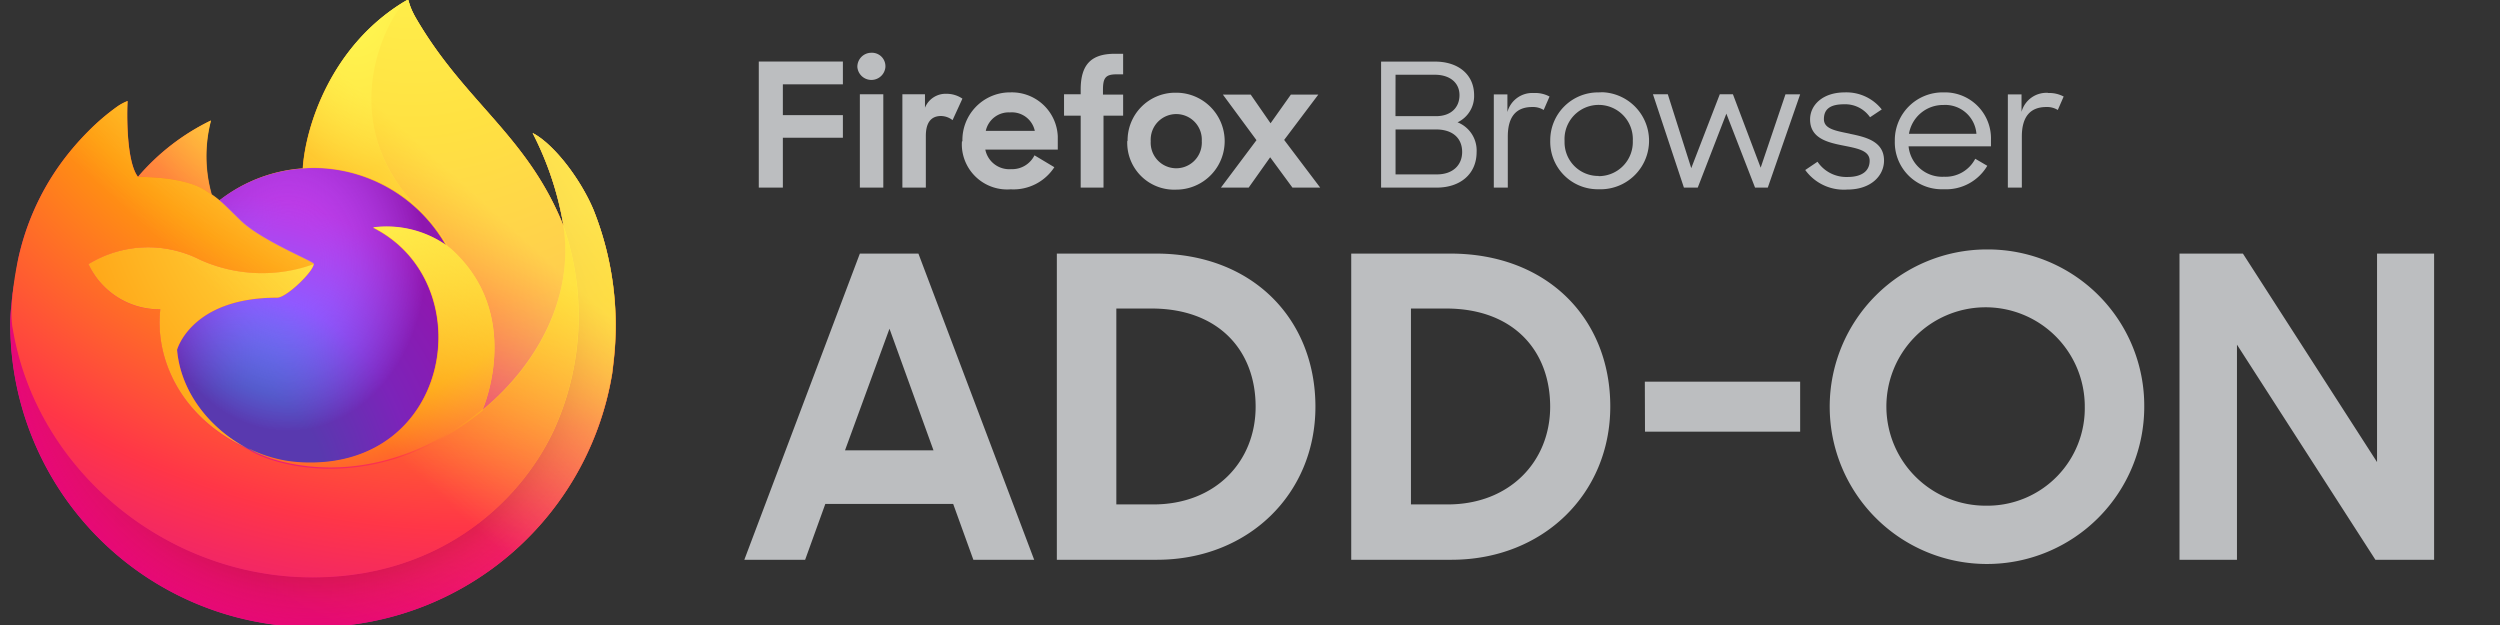 <svg id="f126ef5a-5267-4515-9136-6d2718ed42da" data-name="Assets" xmlns="http://www.w3.org/2000/svg" xmlns:xlink="http://www.w3.org/1999/xlink" viewBox="0 0 319.82 80"><rect x="0" y="0" width="319.82" height="80" fill="#333333" stroke="none"/><defs><style>.efd26f2e-48b3-419c-878c-23ef02714363{fill:url(#f974c31e-30ae-4922-81d5-7f9d977fcbaf);}.e3549dc0-173f-492a-829f-c78776a70620{fill:url(#b2a07ed4-56d5-4bb5-a008-fd4c158e9d36);}.b83b4ca2-2d1e-424e-843b-e575377cbc50{fill:url(#beeaa636-c184-41ef-898a-99c827f2cd76);}.fb2cf4eb-2c96-429f-bda7-0abb29ef6aa1{fill:url(#af28c6ee-3210-482d-b473-bf66cbd4400c);}.a97a9e01-f097-461b-9ac4-956cce8cb985{fill:url(#a7963360-9bfb-4d50-b2c0-9ed08846b86c);}.b9cde470-8705-4e05-990e-82b631acc22e{fill:url(#b71d3313-315a-4f87-b17c-65ad3e48947a);}.ff75a5c5-15b9-42bc-93d7-28cab2057c07{fill:url(#e41317d7-4458-49ee-bba1-20e5c5c5de2d);}.ba818b1a-be82-4fdb-96c4-4286688d3a54{fill:url(#b4b83cf4-5b01-420d-bddb-4c8eb0193aa6);}.e7c1e05d-f89e-46cb-b2ee-44e8016c48df{fill:url(#be12298e-0ae8-47cb-b021-bce6dfd9fccd);}.acad06eb-25b1-4e03-9b50-75a623b84802{fill:url(#ab1bd14b-e537-43ba-b898-426a6425bab1);}.f9997565-7b73-408f-b91a-738252506684{fill:url(#b585e93c-5787-42ae-bd2c-db74b4ca355e);}.a1a0a707-1a27-4c78-8510-855b5c783b85{fill:url(#ae01e97c-578c-44af-8be4-06f7a9295de6);}.b71dd15f-7a1c-4165-94d8-63bb74fb04a4{fill:#bcbec0;}</style><linearGradient id="f974c31e-30ae-4922-81d5-7f9d977fcbaf" x1="-414.69" y1="455.97" x2="-415.47" y2="455.19" gradientTransform="matrix(77.42, 0, 0, -79.97, 32173.52, 36474.97)" gradientUnits="userSpaceOnUse"><stop offset="0.05" stop-color="#fff44f"/><stop offset="0.37" stop-color="#ff980e"/><stop offset="0.53" stop-color="#ff3647"/><stop offset="0.7" stop-color="#e31587"/></linearGradient><radialGradient id="b2a07ed4-56d5-4bb5-a008-fd4c158e9d36" cx="-413.33" cy="454.97" r="1.28" gradientTransform="matrix(61.93, 0, 0, -62.95, 25668.66, 28657.18)" gradientUnits="userSpaceOnUse"><stop offset="0.13" stop-color="#ffbd4f"/><stop offset="0.28" stop-color="#ff980e"/><stop offset="0.47" stop-color="#ff3750"/><stop offset="0.78" stop-color="#eb0878"/><stop offset="0.86" stop-color="#e50080"/></radialGradient><radialGradient id="beeaa636-c184-41ef-898a-99c827f2cd76" cx="-413.88" cy="454.44" r="1.28" gradientTransform="matrix(63.48, 0, 0, -62.95, 26313.57, 28649.06)" gradientUnits="userSpaceOnUse"><stop offset="0.3" stop-color="#960e18"/><stop offset="0.35" stop-color="#b11927" stop-opacity="0.74"/><stop offset="0.43" stop-color="#db293d" stop-opacity="0.34"/><stop offset="0.5" stop-color="#f5334b" stop-opacity="0.09"/><stop offset="0.53" stop-color="#ff3750" stop-opacity="0"/></radialGradient><radialGradient id="af28c6ee-3210-482d-b473-bf66cbd4400c" cx="-397.87" cy="448.94" r="1.4" gradientTransform="matrix(18.59, 0, 0, -31.55, 7442.02, 14162.39)" gradientUnits="userSpaceOnUse"><stop offset="0.13" stop-color="#fff44f"/><stop offset="0.53" stop-color="#ff980e"/></radialGradient><radialGradient id="a7963360-9bfb-4d50-b2c0-9ed08846b86c" cx="-408.54" cy="449.69" r="1" gradientTransform="matrix(34.43, 0, 0, -37.74, 14095.84, 17033.98)" gradientUnits="userSpaceOnUse"><stop offset="0.35" stop-color="#3a8ee6"/><stop offset="0.67" stop-color="#9059ff"/><stop offset="1" stop-color="#c139e6"/></radialGradient><radialGradient id="b71d3313-315a-4f87-b17c-65ad3e48947a" cx="-406.89" cy="450.46" r="0.59" gradientTransform="matrix(30.99, 0, 0, -37.74, 12646.42, 17033.98)" gradientUnits="userSpaceOnUse"><stop offset="0.21" stop-color="#9059ff" stop-opacity="0"/><stop offset="0.97" stop-color="#6e008b" stop-opacity="0.6"/></radialGradient><radialGradient id="e41317d7-4458-49ee-bba1-20e5c5c5de2d" cx="-374.29" cy="421.67" r="2.9" gradientTransform="matrix(9.44, 0, 0, -9.47, 3570.02, 4000.43)" gradientUnits="userSpaceOnUse"><stop offset="0.1" stop-color="#ffe226"/><stop offset="0.79" stop-color="#ff7139"/></radialGradient><radialGradient id="b4b83cf4-5b01-420d-bddb-4c8eb0193aa6" cx="-414.36" cy="455.05" r="1.8" gradientTransform="matrix(72.58, 0, 0, -60.93, 30135.36, 27714.74)" gradientUnits="userSpaceOnUse"><stop offset="0.11" stop-color="#fff44f"/><stop offset="0.46" stop-color="#ff980e"/><stop offset="0.72" stop-color="#ff3647"/><stop offset="0.9" stop-color="#e31587"/></radialGradient><radialGradient id="be12298e-0ae8-47cb-b021-bce6dfd9fccd" cx="-403.68" cy="476.33" r="3.49" gradientTransform="matrix(2.59, 24.5, 24.68, -2.57, -10657.37, 11104.99)" gradientUnits="userSpaceOnUse"><stop offset="0" stop-color="#fff44f"/><stop offset="0.3" stop-color="#ff980e"/><stop offset="0.57" stop-color="#ff3647"/><stop offset="0.74" stop-color="#e31587"/></radialGradient><radialGradient id="ab1bd14b-e537-43ba-b898-426a6425bab1" cx="-407.43" cy="448.98" r="2.38" gradientTransform="matrix(31.47, 0, 0, -30.88, 12861.16, 13882.52)" gradientUnits="userSpaceOnUse"><stop offset="0.14" stop-color="#fff44f"/><stop offset="0.48" stop-color="#ff980e"/><stop offset="0.66" stop-color="#ff3647"/><stop offset="0.9" stop-color="#e31587"/></radialGradient><radialGradient id="b585e93c-5787-42ae-bd2c-db74b4ca355e" cx="-404.79" cy="446.57" r="3.13" gradientTransform="matrix(28.8, 0, 0, -25.79, 11715.54, 11537.99)" gradientUnits="userSpaceOnUse"><stop offset="0.09" stop-color="#fff44f"/><stop offset="0.63" stop-color="#ff980e"/></radialGradient><linearGradient id="ae01e97c-578c-44af-8be4-06f7a9295de6" x1="-414.74" y1="455.97" x2="-415.36" y2="455.27" gradientTransform="matrix(77.42, 0, 0, -79.97, 32173.52, 36474.97)" gradientUnits="userSpaceOnUse"><stop offset="0.17" stop-color="#fff44f" stop-opacity="0.8"/><stop offset="0.6" stop-color="#fff44f" stop-opacity="0"/></linearGradient></defs><path id="aa250942-1bcd-4c30-91f5-a9b281c42bd5" data-name="shape-base" class="efd26f2e-48b3-419c-878c-23ef02714363" d="M75.92,26.83c-1.69-4-5.1-8.43-7.78-9.81a40.41,40.41,0,0,1,3.93,11.77v.06C67.69,17.93,60.26,13.52,54.19,3.93c-.31-.49-.62-1-.91-1.49-.15-.26-.3-.52-.43-.8A7.42,7.42,0,0,1,52.27.11a.1.1,0,0,0-.08-.1h-.1s0,0,0,0V0c-9.73,5.7-13,16.25-13.34,21.53a19.42,19.42,0,0,0-10.67,4.11,12.52,12.52,0,0,0-1-.76A18,18,0,0,1,27,15.42a28.81,28.81,0,0,0-9.33,7.21h0c-1.54-1.95-1.43-8.37-1.34-9.71a6.48,6.48,0,0,0-1.3.69,29.21,29.21,0,0,0-3.79,3.24A35.09,35.09,0,0,0,7.57,21.2h0a32.71,32.71,0,0,0-5.2,11.74l-.05.26c-.14.8-.27,1.61-.38,2.42,0,0,0,.05,0,.08a37,37,0,0,0-.63,5.35v.2a38.76,38.76,0,0,0,77,6.55c.07-.5.12-1,.18-1.5A39.93,39.93,0,0,0,75.92,26.83ZM31.25,57.17l.53.26,0,0ZM72.08,28.86v0Z"/><path id="a1862358-465a-4911-8634-d629a5d8294d" data-name="body-outer-ring" class="e3549dc0-173f-492a-829f-c78776a70620" d="M75.92,26.83c-1.69-4-5.1-8.43-7.78-9.81a40.41,40.41,0,0,1,3.93,11.77v.07A35.1,35.1,0,0,1,70.87,55c-4.44,9.53-15.2,19.3-32,18.83-18.18-.52-34.2-14-37.19-31.69-.55-2.78,0-4.2.27-6.46a29.15,29.15,0,0,0-.62,5.35v.2a38.76,38.76,0,0,0,77,6.55c.07-.5.12-1,.18-1.5A39.93,39.93,0,0,0,75.92,26.83Z"/><path id="b5de0b4f-a981-49c4-b6e9-9c33f1c4b74c" data-name="body-outer-ring-shadow" class="b83b4ca2-2d1e-424e-843b-e575377cbc50" d="M75.92,26.83c-1.69-4-5.1-8.43-7.78-9.81a40.41,40.41,0,0,1,3.93,11.77v.07A35.1,35.1,0,0,1,70.87,55c-4.44,9.53-15.2,19.3-32,18.83-18.18-.52-34.2-14-37.19-31.69-.55-2.78,0-4.2.27-6.46a29.15,29.15,0,0,0-.62,5.35v.2a38.76,38.76,0,0,0,77,6.55c.07-.5.12-1,.18-1.5A39.93,39.93,0,0,0,75.92,26.83Z"/><path id="a4c5c9cb-1aa6-4282-bb04-12ef59d9cfa1" data-name="tail-tip" class="fb2cf4eb-2c96-429f-bda7-0abb29ef6aa1" d="M57.08,31.39l.24.17a21,21,0,0,0-3.6-4.69C41.68,14.82,50.57.75,52.06,0l0,0c-9.74,5.7-13,16.25-13.34,21.53.45,0,.9-.07,1.36-.07A19.54,19.54,0,0,1,57.08,31.39Z"/><path id="ebc652e0-e58f-4bb8-8cb5-13a0473c5970" data-name="globe-base" class="a97a9e01-f097-461b-9ac4-956cce8cb985" d="M40.12,33.79c-.06,1-3.47,4.29-4.66,4.29-11,0-12.81,6.67-12.81,6.67.49,5.61,4.4,10.24,9.13,12.68l.66.32c.38.16.76.32,1.14.46a17,17,0,0,0,5,1c19.31.91,23.06-23.1,9.12-30.06a13.34,13.34,0,0,1,9.34,2.27,19.54,19.54,0,0,0-17-9.92c-.46,0-.91,0-1.36.07a19.42,19.42,0,0,0-10.67,4.11c.59.5,1.26,1.17,2.66,2.55C33.36,30.79,40.11,33.48,40.12,33.79Z"/><path id="a5871534-7c9f-4c00-bb80-7c69d1430a35" data-name="globe-shadow" class="b9cde470-8705-4e05-990e-82b631acc22e" d="M40.12,33.79c-.06,1-3.47,4.29-4.66,4.29-11,0-12.81,6.67-12.81,6.67.49,5.61,4.4,10.24,9.13,12.68l.66.32c.38.16.76.32,1.14.46a17,17,0,0,0,5,1c19.31.91,23.06-23.1,9.12-30.06a13.34,13.34,0,0,1,9.34,2.27,19.54,19.54,0,0,0-17-9.92c-.46,0-.91,0-1.36.07a19.42,19.42,0,0,0-10.67,4.11c.59.5,1.26,1.17,2.66,2.55C33.36,30.79,40.11,33.48,40.12,33.79Z"/><path id="fd1d43dd-7f19-4606-8852-49dc322d82b1" data-name="ear" class="ff75a5c5-15b9-42bc-93d7-28cab2057c07" d="M26.26,24.36c.28.17.54.35.8.53a17.9,17.9,0,0,1-.1-9.47,28.59,28.59,0,0,0-9.33,7.21C17.82,22.62,23.44,22.52,26.26,24.36Z"/><path id="be095134-a93c-4e1e-bc9e-639067acc23e" data-name="body" class="ba818b1a-be82-4fdb-96c4-4286688d3a54" d="M1.65,42.16c3,17.68,19,31.17,37.2,31.69,16.83.47,27.58-9.3,32-18.83a35.1,35.1,0,0,0,1.21-26.16v0s0,0,0,0v.06c1.38,9-3.19,17.68-10.32,23.56l0,.05c-13.9,11.33-27.21,6.83-29.91,5l-.56-.28C23.15,53.3,19.8,45.91,20.52,39.58a9.94,9.94,0,0,1-9.18-5.78,14.59,14.59,0,0,1,14.24-.57,19.32,19.32,0,0,0,14.56.57c0-.31-6.76-3-9.39-5.59-1.41-1.38-2.07-2.05-2.67-2.55a12.52,12.52,0,0,0-1-.76l-.8-.53c-2.82-1.84-8.44-1.74-8.63-1.73h0c-1.53-1.95-1.43-8.37-1.34-9.71a6.4,6.4,0,0,0-1.29.69,27.94,27.94,0,0,0-3.79,3.24A34.29,34.29,0,0,0,7.57,21.2h0a32.71,32.71,0,0,0-5.2,11.74C2.35,33,1,39,1.65,42.16Z"/><path id="bac5e278-0f1f-4f2d-9171-519a3c4f6d51" data-name="tail-flame" class="e7c1e05d-f89e-46cb-b2ee-44e8016c48df" d="M53.72,26.87a20.82,20.82,0,0,1,3.6,4.7,6.86,6.86,0,0,1,.59.48c8.78,8.1,4.18,19.55,3.84,20.36,7.13-5.88,11.7-14.58,10.32-23.55C67.69,17.93,60.26,13.52,54.19,3.93c-.31-.49-.62-1-.91-1.49-.15-.26-.3-.52-.43-.8A7.42,7.42,0,0,1,52.27.11a.1.1,0,0,0-.08-.1h-.1s0,0,0,0C50.57.75,41.68,14.82,53.72,26.87Z"/><path id="a384f8b2-e619-45f7-9f74-0bbc32a51d25" data-name="tail-small" class="acad06eb-25b1-4e03-9b50-75a623b84802" d="M57.9,32c-.19-.17-.38-.33-.58-.48l-.24-.17a13.38,13.38,0,0,0-9.35-2.27c13.94,7,10.2,31-9.12,30.06a17,17,0,0,1-5-1c-.38-.14-.76-.3-1.14-.46l-.65-.32,0,0c2.69,1.84,16,6.33,29.91-5l0-.05C62.09,51.59,66.69,40.14,57.9,32Z"/><path id="b8f4050b-ef57-44de-99ad-1fc20ec3c19d" data-name="cheek-tufts" class="f9997565-7b73-408f-b91a-738252506684" d="M22.65,44.75s1.79-6.67,12.81-6.67c1.19,0,4.6-3.32,4.66-4.29a19.3,19.3,0,0,1-14.55-.57,14.61,14.61,0,0,0-14.25.57,10,10,0,0,0,9.19,5.78c-.72,6.34,2.63,13.72,10.74,17.6l.53.26C27.05,55,23.14,50.36,22.65,44.75Z"/><path id="e56852f4-a3a0-4f5b-971f-957a34415376" data-name="overlay-yellow" class="a1a0a707-1a27-4c78-8510-855b5c783b85" d="M75.92,26.83c-1.69-4-5.1-8.43-7.78-9.81a40.41,40.41,0,0,1,3.93,11.77v.06C67.69,17.93,60.26,13.52,54.19,3.93c-.31-.49-.62-1-.91-1.49-.15-.26-.3-.52-.43-.8A7.42,7.42,0,0,1,52.27.11a.1.1,0,0,0-.08-.1h-.1s0,0,0,0V0c-9.73,5.7-13,16.25-13.34,21.53.45,0,.9-.07,1.36-.07a19.54,19.54,0,0,1,17,9.92,13.34,13.34,0,0,0-9.34-2.27c13.94,7,10.2,31-9.12,30.06a17,17,0,0,1-5-1c-.38-.14-.76-.3-1.14-.46l-.66-.32,0,0-.56-.28.53.26c-4.73-2.44-8.64-7.07-9.13-12.68,0,0,1.79-6.67,12.81-6.67,1.2,0,4.6-3.32,4.67-4.29,0-.31-6.76-3-9.39-5.59-1.41-1.38-2.08-2.05-2.67-2.55a12.52,12.52,0,0,0-1-.76A18,18,0,0,1,27,15.42a28.81,28.81,0,0,0-9.33,7.21h0c-1.54-1.95-1.43-8.37-1.34-9.71a6.48,6.48,0,0,0-1.3.69,29.21,29.21,0,0,0-3.79,3.24A35.09,35.09,0,0,0,7.57,21.2h0a32.71,32.71,0,0,0-5.2,11.74l-.05.26c-.07.34-.4,2.07-.45,2.44h0a44.7,44.7,0,0,0-.57,5.41v.2a38.76,38.76,0,0,0,77,6.55c.07-.5.12-1,.18-1.5A39.93,39.93,0,0,0,75.92,26.83Zm-3.85,2v0Z"/><path class="b71dd15f-7a1c-4165-94d8-63bb74fb04a4" d="M97.07,7.87h10.76v2.92h-7.68v3.94h7.68v2.89h-7.68V24H97.07Zm14.42-1.12a1.72,1.72,0,0,1,1.78,1.68v.13a1.8,1.8,0,0,1-3.59,0,1.79,1.79,0,0,1,1.77-1.81ZM110,12.06h3V24h-3Zm11.86,3.31a2.47,2.47,0,0,0-1.48-.53c-1.23,0-1.94.8-1.94,2.54V24h-3V12.06h2.89v1.72A2.85,2.85,0,0,1,121.12,12a3.58,3.58,0,0,1,2,.62Zm1.26,2.71A6.1,6.1,0,0,1,129,11.82h.21a5.88,5.88,0,0,1,6.11,5.62c0,.15,0,.3,0,.45v1.25h-9.27a3.12,3.12,0,0,0,3.29,2.5,3.19,3.19,0,0,0,3-1.77l2.54,1.52a6.24,6.24,0,0,1-5.58,2.83,5.8,5.8,0,0,1-6.24-5.32,5.61,5.61,0,0,1,0-.82Zm3-1.34h6.26a3,3,0,0,0-3.17-2.36,3,3,0,0,0-3.1,2.36Zm10-4.68h2.13v-.59c0-3.24,1.37-4.59,4.37-4.59h1.06V9.51h-.86c-1.41,0-1.72.48-1.72,2v.59h2.58v2.7h-2.51V24h-2.92V14.8h-2.13Zm8.13,6a6.1,6.1,0,0,1,6-6.2h.22a6.2,6.2,0,0,1,0,12.4,6,6,0,0,1-6.26-5.73,4.69,4.69,0,0,1,0-.53Zm9.49,0a3.27,3.27,0,1,0-6.53-.36,2.16,2.16,0,0,0,0,.36,3.27,3.27,0,1,0,6.53.36A2.16,2.16,0,0,0,153.74,18.06Zm7-.13-4.3-5.83H160l2.54,3.67,2.6-3.67h3.51l-4.37,5.8,4.61,6.1h-3.55l-2.85-3.88L159.74,24h-3.55Zm25.7-2.27a3.71,3.71,0,0,0,2.14-3.49c0-2.61-2-4.29-5-4.29h-6.9V24h7.12c3,0,5.1-1.73,5.1-4.55A3.87,3.87,0,0,0,186.49,15.66Zm-7.91-6.1h5c2,0,3.18,1.06,3.18,2.61s-1.06,2.69-3,2.69h-5.19Zm5.25,12.75h-5.25V16.56h5.17c2.2,0,3.35,1.17,3.35,2.88S185.82,22.31,183.83,22.31Zm9.06-8V12.08h-1.74V24h1.79V17.47c0-2.63,1.14-3.78,3.13-3.78a2.6,2.6,0,0,1,1.46.38l.75-1.72a3.85,3.85,0,0,0-2-.45,3.3,3.3,0,0,0-3.39,2.43Zm11.66-2.49a6.12,6.12,0,0,0-6.18,6.06V18a6.08,6.08,0,0,0,5.95,6.21h.23a6.21,6.21,0,0,0,.5-12.41Zm0,10.69a4.31,4.31,0,0,1-4.35-4.29V18a4.37,4.37,0,0,1,8.73-.42,2.94,2.94,0,0,1,0,.42,4.36,4.36,0,0,1-4.17,4.53h-.21Zm20.74-1.06-3.55-9.39h-1.68l-3.65,9.45-3-9.45h-1.9L215.42,24h1.77l3.66-9.46L224.52,24h1.63l4.14-11.93h-1.88Zm11.38-4.35c-1.86-.38-3.29-.62-3.29-1.86s.75-1.9,2.58-1.9A3.86,3.86,0,0,1,239.23,15l1.5-1A5.76,5.76,0,0,0,236,11.82c-2.82,0-4.44,1.61-4.44,3.46,0,2.39,2.19,2.94,4.24,3.34,1.75.35,3.38.62,3.38,1.94s-1,2.08-2.82,2.08a4.45,4.45,0,0,1-3.85-1.95l-1.57,1.06a6.09,6.09,0,0,0,5.37,2.5c3.12,0,4.71-1.83,4.71-3.71,0-2.45-2.3-3-4.35-3.42Zm12-5.28a6.12,6.12,0,0,0-6.22,6v.23a6,6,0,0,0,5.83,6.16h.46a6.11,6.11,0,0,0,5.54-3l-1.54-.9a4.28,4.28,0,0,1-4,2.3,4.32,4.32,0,0,1-4.53-3.89h10.54v-.82a5.89,5.89,0,0,0-5.69-6.08h-.38Zm-4.41,5.3a4.42,4.42,0,0,1,4.41-3.69,4,4,0,0,1,4.22,3.69Zm17.8-5.24a3.3,3.3,0,0,0-3.4,2.43V12.08h-1.75V24h1.79V17.47c0-2.63,1.15-3.78,3.14-3.78a2.6,2.6,0,0,1,1.46.38l.75-1.72a3.9,3.9,0,0,0-2-.45ZM110,32.44,95.22,71.61H103l2.58-7.14h16.36l2.58,7.14h7.78L117.49,32.44Zm-1.9,25.17,5.69-15.56,5.63,15.56Zm39.76-25.17H135.2V71.61H148c11.69,0,20.28-8.42,20.28-19.58S160.3,32.44,147.86,32.44Zm-.32,32.09h-4.73V39.47h4.51c8.58,0,13.31,5.37,13.31,12.56C160.63,59.06,155.48,64.53,147.54,64.53Zm38-32.09H172.86V71.61h12.82C197.38,71.61,206,63.19,206,52s-8-19.56-20.48-19.56Zm-.32,32.09H180.5V39.47H185c8.59,0,13.31,5.37,13.31,12.56,0,7-5.17,12.5-13.11,12.5Zm25.22-9.31h19.85V48.83H210.42ZM254.2,31.91A20.12,20.12,0,1,0,274.31,52v0A20,20,0,0,0,254.4,31.91Zm0,32.78a12.69,12.69,0,1,1,12.5-12.88V52a12.46,12.46,0,0,1-12.23,12.69Zm49.89-5.58L286.93,32.44h-8.11V71.61h7.35V44.09l17.71,27.52h7.51V32.44h-7.3Z"/></svg>